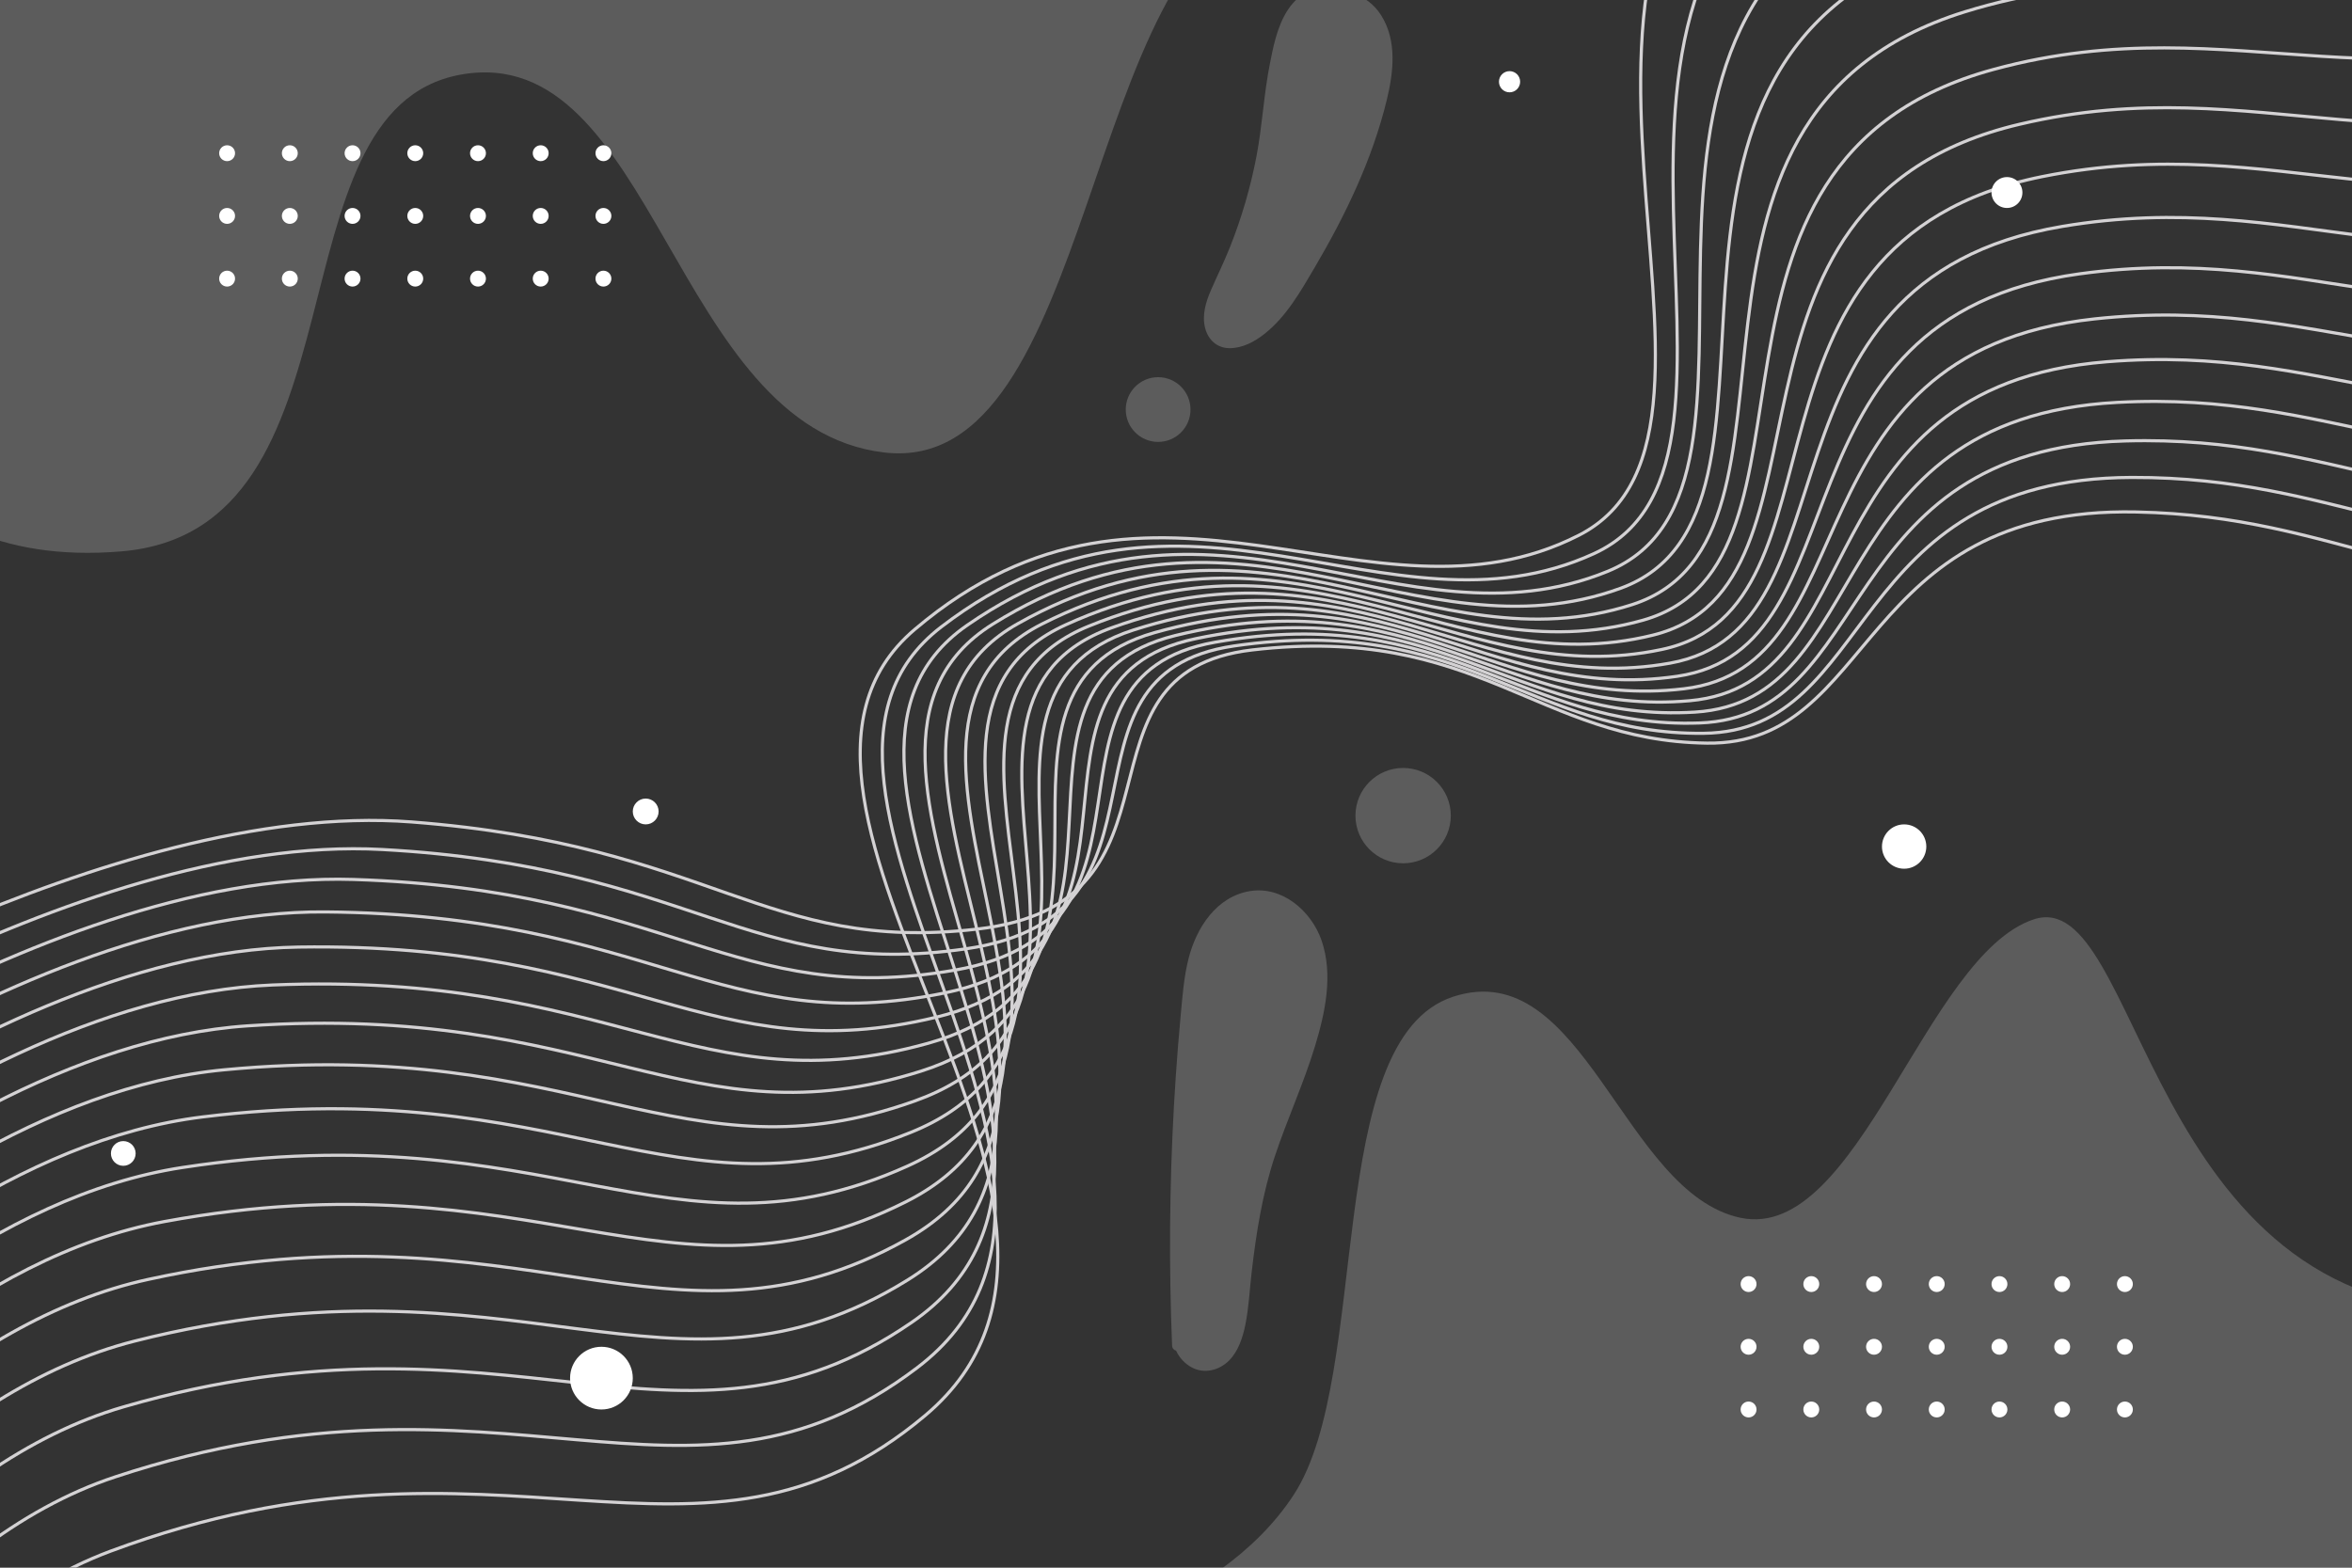 <?xml version="1.0" encoding="utf-8"?>
<!-- Generator: Adobe Illustrator 17.0.0, SVG Export Plug-In . SVG Version: 6.00 Build 0)  -->
<!DOCTYPE svg PUBLIC "-//W3C//DTD SVG 1.1//EN" "http://www.w3.org/Graphics/SVG/1.1/DTD/svg11.dtd">
<svg version="1.1" xmlns="http://www.w3.org/2000/svg" xmlns:xlink="http://www.w3.org/1999/xlink" x="0px" y="0px" width="750px"
	 height="500px" viewBox="0 0 750 500" enable-background="new 0 0 750 500" xml:space="preserve">
<rect x="0" y="0" width="750" height="500" fill="#333333" stroke="none"/>
<g id="BACKGROUND">
</g>
<g id="OBJECTS">
	<g>
		<g>
			<defs>
				<rect id="SVGID_1_" x="0" y="0" width="750" height="500"/>
			</defs>
			<clipPath id="SVGID_2_">
				<use xlink:href="#SVGID_1_"  overflow="visible"/>
			</clipPath>
			<g clip-path="url(#SVGID_2_)">
				<path opacity="0.2" fill="#FFFFFF" d="M330.445,526.118c0,0,57.438-11.262,82.215-49.555
					c24.777-38.292,9.01-145.003,50.681-158.659c41.671-13.656,54.252,62.655,91.707,70.506c37.455,7.851,58.93-83.662,93.42-95.174
					c34.49-11.512,35.091,125.889,142.346,124.763v104.74L330.445,526.118z"/>
				<path opacity="0.2" fill="#FFFFFF" d="M-53.603,113.914c0,0,12.389,68.701,92.352,61.943
					c79.963-6.758,46.139-140.78,108.1-152.042c61.962-11.262,67.593,112.624,135.167,120.508
					c67.574,7.884,63.069-159.926,123.886-175.693H-53.603V113.914z"/>
				<path opacity="0.2" fill="#FFFFFF" d="M442.203,31.917c-4.625,19.001-13.184,36.775-23.073,53.555
					c-4.418,7.498-8.944,15.502-15.877,20.989c-3.194,2.528-7.138,4.656-11.316,4.582c-3.91-0.069-6.687-2.693-7.643-6.378
					c-1.084-4.18,0.245-8.461,1.923-12.295c2.005-4.581,4.209-9.053,6.054-13.707c3.671-9.26,6.475-18.863,8.359-28.644
					c1.915-9.939,2.357-20.099,4.375-30.014c1.698-8.345,5.027-29.6,25.999-22.384c3.902,1.343,7.195,3.742,9.398,7.23
					C445.545,12.991,444.37,23.016,442.203,31.917z"/>
				<circle opacity="0.2" fill="#FFFFFF" cx="369.3" cy="130.62" r="10.324"/>
				<path opacity="0.2" fill="#FFFFFF" d="M421.405,299.913c-3.206-9.263-12.445-17.366-22.753-15.719
					c-10.759,1.72-17.188,11.765-19.661,21.57c-1.501,5.951-1.943,12.136-2.51,18.229c-0.596,6.415-1.114,12.837-1.552,19.265
					c-1.736,25.481-2.242,51.049-1.503,76.579c0.09,3.098,0.199,6.195,0.324,9.291c0.038,0.938,0.594,1.473,1.277,1.655
					c1.015,2.25,2.809,4.178,5,5.352c4.038,2.162,8.817,0.916,11.922-2.233c2.94-2.983,4.33-7.295,5.15-11.305
					c1.119-5.465,1.369-11.141,2.009-16.677c1.461-12.634,3.433-25.23,7.476-37.327c3.909-11.697,9.077-22.937,12.685-34.739
					C422.561,323.092,425.209,310.902,421.405,299.913z"/>
				<circle opacity="0.2" fill="#FFFFFF" cx="447.427" cy="260.136" r="15.204"/>
			</g>
		</g>
		<g opacity="0.8">
			<defs>
				<rect id="SVGID_3_" x="0" y="0" opacity="0.8" width="750" height="500"/>
			</defs>
			<clipPath id="SVGID_4_">
				<use xlink:href="#SVGID_3_"  overflow="visible"/>
			</clipPath>
			<g clip-path="url(#SVGID_4_)">
				<g>
					<path fill="none" stroke="#FCFAFC" stroke-miterlimit="10" d="M-92.07,334.06c0,0,127.29-79.298,223.293-71.906
						s112.454,41.914,180.274,34.185c72.109-8.219,26.407-81.919,87.846-89.051c71.827-8.338,90.986,29.025,144.998,29.727
						c54.012,0.703,47.415-75.578,136.898-73.724c65.495,1.357,90.632,29.228,172.505,23.385"/>
				</g>
				<g>
					<path fill="none" stroke="#FCFAFC" stroke-miterlimit="10" d="M-103.114,352.799c0,0,126.431-87.272,224.981-81.857
						c98.55,5.416,117.017,41.599,186.021,31.695c73.367-10.53,23.117-87.508,85.622-96.618
						c73.073-10.65,94.446,28.476,149.726,27.859c55.28-0.616,44.907-81.316,136.524-81.605
						c67.057-0.212,94.093,28.701,177.561,20.442"/>
				</g>
				<g>
					<path fill="none" stroke="#FCFAFC" stroke-miterlimit="10" d="M-113.519,372.942c0,0,125.173-95.704,226.234-92.447
						s121.67,41.15,191.781,28.912c74.544-13.012,19.486-93.351,82.987-104.583c74.238-13.132,97.958,27.807,154.473,25.76
						c56.515-2.047,42.069-87.335,135.767-89.951c68.58-1.915,97.609,28.054,182.592,17.195"/>
				</g>
				<g>
					<path fill="none" stroke="#FCFAFC" stroke-miterlimit="10" d="M-123.205,394.558c0,0,123.486-104.612,227.012-103.706
						s126.408,40.557,197.54,25.816c75.63-15.673,15.494-99.452,79.913-112.961c75.311-15.792,101.52,27.009,159.23,23.415
						c57.71-3.594,38.879-93.645,134.595-98.78c70.057-3.759,101.174,27.28,187.584,13.627"/>
				</g>
				<g>
					<path fill="none" stroke="#FCFAFC" stroke-miterlimit="10" d="M-132.085,417.717c0,0,121.337-114.012,227.273-115.661
						s131.226,39.808,203.284,22.388c76.614-18.522,11.121-105.821,76.371-121.765c76.282-18.64,105.125,26.074,163.983,20.809
						s35.317-100.253,132.977-108.11c71.48-5.75,104.784,26.37,192.521,9.717"/>
				</g>
				<g>
					<path fill="none" stroke="#FCFAFC" stroke-miterlimit="10" d="M-140.067,442.492c0,0,118.692-123.923,226.971-128.341
						c108.279-4.418,136.119,38.893,208.996,18.61c77.486-21.566,6.345-112.461,72.329-131.008
						c77.14-21.683,108.768,24.991,168.722,17.926c59.954-7.065,31.359-107.169,130.879-117.959
						c72.841-7.898,108.433,25.313,197.384,5.449"/>
				</g>
				<g>
					<path fill="none" stroke="#FCFAFC" stroke-miterlimit="10" d="M-147.054,468.958c0,0,115.515-134.363,226.06-141.776
						c110.545-7.413,141.079,37.8,214.659,14.461c78.232-24.815,1.145-119.381,67.755-140.705
						c77.873-24.93,112.443,23.751,173.431,14.751c60.989-9.001,26.981-114.401,128.264-128.348
						c74.131-10.208,112.115,24.102,202.156,0.802"/>
				</g>
				<g>
					<path fill="none" stroke="#FCFAFC" stroke-miterlimit="10" d="M-152.943,497.19c0,0,111.769-145.35,224.49-155.995
						c112.72-10.645,146.102,36.516,220.254,9.919c78.841-28.278-4.504-126.585,62.616-150.87
						c78.469-28.391,116.142,22.345,178.098,11.266s22.16-121.957,125.096-139.295c75.341-12.69,115.825,22.724,206.816-4.246"/>
				</g>
				<g>
					<path fill="none" stroke="#FCFAFC" stroke-miterlimit="10" d="M-157.624,527.268c0,0,107.416-156.903,222.207-171.03
						s151.178,35.028,225.761,4.964c79.3-31.965-10.624-134.08,56.877-161.516c78.913-32.076,119.86,20.76,182.705,7.454
						c62.845-13.306,16.87-129.846,121.335-150.821c76.46-15.352,119.553,21.171,211.343-9.714"/>
				</g>
				<g>
					<path fill="none" stroke="#FCFAFC" stroke-miterlimit="10" d="M-160.983,559.271c0,0,102.414-169.041,219.158-186.91
						c116.745-17.868,156.299,33.323,231.159-0.428c79.593-35.885-17.24-141.87,50.5-172.658
						c79.193-35.993,123.587,18.987,187.237,3.297S538.155,64.497,644.01,39.629c77.479-18.202,123.293,19.43,215.714-15.625"/>
				</g>
				<g>
					<path fill="none" stroke="#FCFAFC" stroke-miterlimit="10" d="M-162.897,593.282c0,0,96.72-181.783,215.284-203.668
						c118.564-21.885,161.457,31.386,236.424-6.28c79.707-40.048-24.378-149.963,43.447-184.308
						c79.292-40.152,127.315,17.013,191.675-1.224c64.359-18.237,4.774-146.654,111.868-175.685
						c78.385-21.249,127.035,17.49,219.903-22.001"/>
				</g>
				<g>
					<path fill="none" stroke="#FCFAFC" stroke-miterlimit="10" d="M-163.238,629.386c0,0,90.29-195.147,210.525-221.336
						c120.235-26.189,166.641,29.203,241.531-12.617c79.626-44.465-32.064-158.362,35.68-196.481
						c79.197-44.564,131.035,14.827,195.999-6.129C585.46,171.869,518.409,37.236,626.571,3.76
						c79.167-24.502,130.771,15.34,223.885-28.866"/>
				</g>
				<g>
					<path fill="none" stroke="#FCFAFC" stroke-miterlimit="10" d="M-161.871,667.669c0,0,83.079-209.152,204.818-239.945
						c121.739-30.793,171.839,26.759,246.453-19.463c79.333-49.144-40.324-167.072,27.156-209.19
						c78.889-49.239,134.736,12.415,200.189-11.437c65.453-23.853-9.531-164.887,99.513-203.101
						c79.813-27.97,134.49,12.965,227.632-36.244"/>
				</g>
				<g>
					<path fill="none" stroke="#FCFAFC" stroke-miterlimit="10" d="M-158.653,708.218c0,0,75.037-223.817,198.095-259.53
						c123.059-35.713,177.039,24.036,251.163-26.844c78.811-54.097-49.188-176.098,17.833-222.448
						c78.352-54.187,138.406,9.765,204.222-17.171C578.477,155.29,495.074,7.669,604.795-35.59
						c80.308-31.663,138.181,10.355,231.113-44.16"/>
				</g>
				<g>
					<path fill="none" stroke="#FCFAFC" stroke-miterlimit="10" d="M-153.434,751.124c0,0,66.113-239.161,190.288-280.122
						c124.175-40.961,182.23,21.018,255.63-34.788c78.042-59.335-58.683-185.442,7.667-236.267
						c77.568-59.418,142.035,6.864,208.075-23.35S481.94-8.009,592.114-56.634c80.639-35.59,141.833,7.494,234.298-52.639"/>
				</g>
				<g>
					<path fill="none" stroke="#FCFAFC" stroke-miterlimit="10" d="M-146.056,796.476c0,0,56.257-255.202,181.324-301.754
						s187.395,17.688,259.821-43.323c77.005-64.869-68.839-195.109-3.388-250.661c76.517-64.945,145.609,3.697,211.723-29.998
						c66.114-33.694-35.662-195.039,74.719-249.363c80.791-39.762,145.432,4.37,237.153-61.709"/>
				</g>
			</g>
		</g>
		<g>
			<defs>
				<rect id="SVGID_5_" x="0" y="0" width="750" height="500"/>
			</defs>
			<clipPath id="SVGID_6_">
				<use xlink:href="#SVGID_5_"  overflow="visible"/>
			</clipPath>
		</g>
		<g>
			<circle fill="#FFFFFF" cx="191.781" cy="439.543" r="10"/>
			<circle fill="#FFFFFF" cx="39.312" cy="367.881" r="3.942"/>
			
			<circle fill="#FFFFFF" cx="205.899" cy="258.812" r="4.118"/>
			<circle fill="#FFFFFF" cx="607.187" cy="270" r="7.07"/>
			<circle fill="#FFFFFF" cx="481.361" cy="26.068" r="3.379"/>
			<circle fill="#FFFFFF" cx="639.975" cy="61.404" r="4.927"/>
			<g>
				<g>
					<g>
						<circle fill="#FFFFFF" cx="72.418" cy="48.865" r="2.534"/>
						<circle fill="#FFFFFF" cx="92.418" cy="48.865" r="2.534"/>
						<circle fill="#FFFFFF" cx="112.418" cy="48.865" r="2.534"/>
						<circle fill="#FFFFFF" cx="132.418" cy="48.865" r="2.534"/>
						<circle fill="#FFFFFF" cx="152.418" cy="48.865" r="2.534"/>
						<circle fill="#FFFFFF" cx="172.418" cy="48.865" r="2.534"/>
						<circle fill="#FFFFFF" cx="192.418" cy="48.865" r="2.534"/>
					</g>
					<g>
						<circle fill="#FFFFFF" cx="72.418" cy="68.865" r="2.534"/>
						<circle fill="#FFFFFF" cx="92.418" cy="68.865" r="2.534"/>
						<circle fill="#FFFFFF" cx="112.418" cy="68.865" r="2.534"/>
						<circle fill="#FFFFFF" cx="132.418" cy="68.865" r="2.534"/>
						<circle fill="#FFFFFF" cx="152.418" cy="68.865" r="2.534"/>
						<circle fill="#FFFFFF" cx="172.418" cy="68.865" r="2.534"/>
						<circle fill="#FFFFFF" cx="192.418" cy="68.865" r="2.534"/>
					</g>
					<g>
						<circle fill="#FFFFFF" cx="72.418" cy="88.865" r="2.534"/>
						<circle fill="#FFFFFF" cx="92.418" cy="88.865" r="2.534"/>
						<circle fill="#FFFFFF" cx="112.418" cy="88.865" r="2.534"/>
						<circle fill="#FFFFFF" cx="132.418" cy="88.865" r="2.534"/>
						<circle fill="#FFFFFF" cx="152.418" cy="88.865" r="2.534"/>
						<circle fill="#FFFFFF" cx="172.418" cy="88.865" r="2.534"/>
						<circle fill="#FFFFFF" cx="192.418" cy="88.865" r="2.534"/>
					</g>
				</g>
				<g>
					<g>
						<circle fill="#FFFFFF" cx="557.582" cy="409.543" r="2.534"/>
						<circle fill="#FFFFFF" cx="577.582" cy="409.543" r="2.534"/>
						<circle fill="#FFFFFF" cx="597.582" cy="409.543" r="2.534"/>
						<circle fill="#FFFFFF" cx="617.582" cy="409.543" r="2.534"/>
						<circle fill="#FFFFFF" cx="637.582" cy="409.543" r="2.534"/>
						<circle fill="#FFFFFF" cx="657.582" cy="409.543" r="2.534"/>
						<circle fill="#FFFFFF" cx="677.582" cy="409.543" r="2.534"/>
					</g>
					<g>
						<circle fill="#FFFFFF" cx="557.582" cy="429.543" r="2.534"/>
						<circle fill="#FFFFFF" cx="577.582" cy="429.543" r="2.534"/>
						<circle fill="#FFFFFF" cx="597.582" cy="429.543" r="2.534"/>
						<circle fill="#FFFFFF" cx="617.582" cy="429.543" r="2.534"/>
						<circle fill="#FFFFFF" cx="637.582" cy="429.543" r="2.534"/>
						<circle fill="#FFFFFF" cx="657.582" cy="429.543" r="2.534"/>
						<circle fill="#FFFFFF" cx="677.582" cy="429.543" r="2.534"/>
					</g>
					<g>
						<circle fill="#FFFFFF" cx="557.582" cy="449.543" r="2.534"/>
						<circle fill="#FFFFFF" cx="577.582" cy="449.543" r="2.534"/>
						<circle fill="#FFFFFF" cx="597.582" cy="449.543" r="2.534"/>
						<circle fill="#FFFFFF" cx="617.582" cy="449.543" r="2.534"/>
						<circle fill="#FFFFFF" cx="637.582" cy="449.543" r="2.534"/>
						<circle fill="#FFFFFF" cx="657.582" cy="449.543" r="2.534"/>
						<circle fill="#FFFFFF" cx="677.582" cy="449.543" r="2.534"/>
					</g>
				</g>
			</g>
		</g>
	</g>
</g>
</svg>
